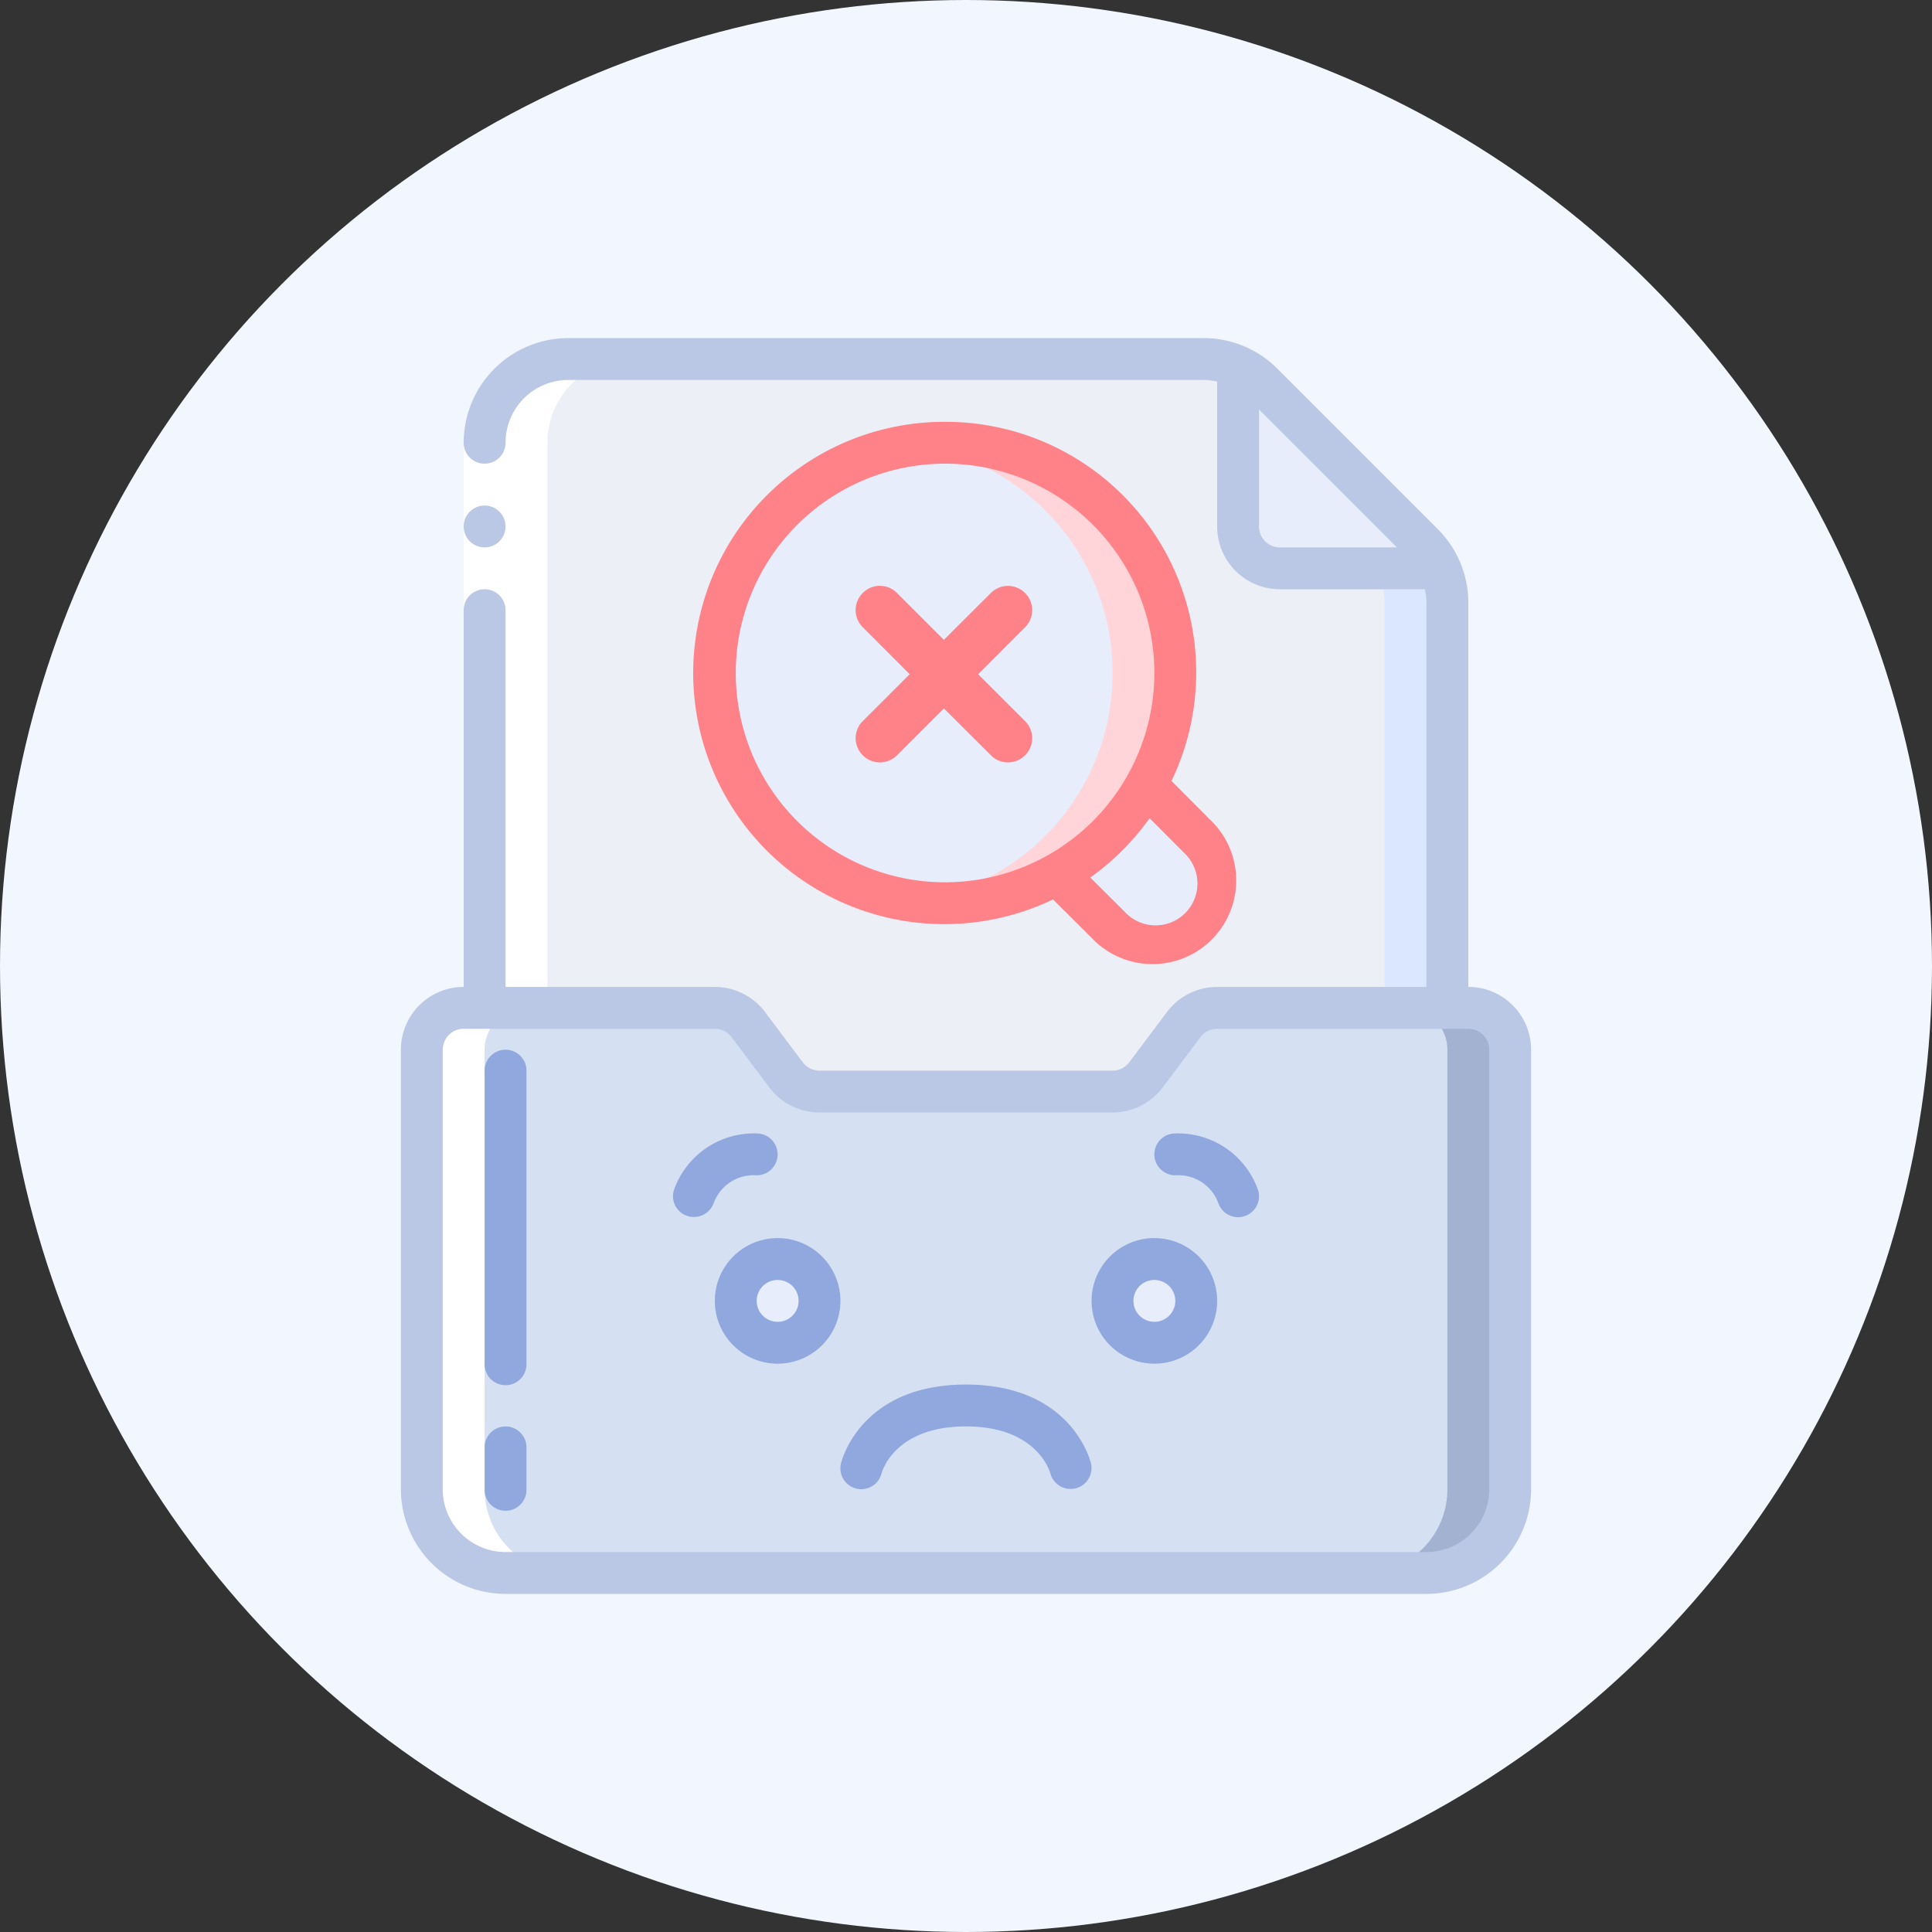 <svg viewBox="0 0 240 240" fill="none" xmlns="http://www.w3.org/2000/svg"><rect x="0" y="0" width="240" height="240" fill="#333333" stroke="none"/><circle cx="120" cy="120" r="120" fill="#F1F6FF"/><g clip-path="url(#not-found-icon-clip)"><path d="M187.6 130.399v54.6a10.401 10.401 0 0 1-10.4 10.4H62.8a10.397 10.397 0 0 1-10.4-10.4v-54.6a5.214 5.214 0 0 1 5.2-5.2h31.2a5.238 5.238 0 0 1 4.16 2.08l4.68 6.24a5.237 5.237 0 0 0 4.16 2.08h36.4a5.224 5.224 0 0 0 4.16-2.08l4.68-6.24a5.236 5.236 0 0 1 4.16-2.08h31.2a5.215 5.215 0 0 1 5.2 5.2Z" fill="#D5E0F3"/><path d="M182.4 125.199h-7.8a5.215 5.215 0 0 1 5.2 5.2v54.6a10.401 10.401 0 0 1-10.4 10.4h7.8a10.397 10.397 0 0 0 10.4-10.4v-54.6a5.215 5.215 0 0 0-5.2-5.2Z" fill="#A3B2D0"/><path d="M179.8 74.916V125.2h-28.6a5.224 5.224 0 0 0-4.16 2.08l-4.68 6.24a5.247 5.247 0 0 1-4.16 2.08h-36.4a5.237 5.237 0 0 1-4.16-2.08l-4.68-6.24a5.236 5.236 0 0 0-4.16-2.08H60.2V55a10.4 10.4 0 0 1 10.4-10.4h78.884a10.55 10.55 0 0 1 4.316.936V65.4a5.212 5.212 0 0 0 5.2 5.2h19.864a10.55 10.55 0 0 1 .936 4.316Z" fill="#ECEFF6"/><path d="M178.864 70.6h-7.8a10.55 10.55 0 0 1 .936 4.316V125.2h7.8V74.916a10.55 10.55 0 0 0-.936-4.316Z" fill="#DBE6FF"/><path d="M178.864 70.6H159a5.214 5.214 0 0 1-5.2-5.2V45.534a10.634 10.634 0 0 1 3.042 2.106l19.916 19.916a10.643 10.643 0 0 1 2.106 3.042ZM96.6 166.8a5.2 5.2 0 1 0 0-10.4 5.2 5.2 0 0 0 0 10.4ZM143.4 166.8a5.2 5.2 0 1 0 0-10.4 5.2 5.2 0 0 0 0 10.4ZM146 83.6a28.597 28.597 0 0 1-17.655 26.424 28.595 28.595 0 0 1-31.168-6.2A28.6 28.6 0 0 1 117.4 55.001 28.372 28.372 0 0 1 146 83.6Z" fill="#E8EDFC"/><path d="M117.4 55c-1.305.01-2.608.11-3.9.296a28.59 28.59 0 0 1 24.222 23.034 28.588 28.588 0 0 1-14.186 30.266 28.193 28.193 0 0 1-9.966 3.328 28.59 28.59 0 0 0 29.176-15.234A28.587 28.587 0 0 0 117.4 55Z" fill="#FFD5D9"/><path d="M148.912 115.111a7.8 7.8 0 0 1-11.024 0l-6.552-6.526a28.569 28.569 0 0 0 11.05-11.05l6.526 6.552a7.8 7.8 0 0 1 0 11.024Z" fill="#E8EDFC"/><path d="M60.2 185v-54.6a5.218 5.218 0 0 1 5.2-5.2H68V55a10.4 10.4 0 0 1 10.4-10.4h-7.8A10.4 10.4 0 0 0 60.2 55v70.2h-2.6a5.216 5.216 0 0 0-5.2 5.2V185a10.402 10.402 0 0 0 10.4 10.4h7.8A10.402 10.402 0 0 1 60.2 185Z" fill="#fff"/><path d="M57.6 55h5.2v20.8h-5.2V55Z" fill="#fff"/><path d="M60.2 68a2.6 2.6 0 1 0 0-5.2 2.6 2.6 0 0 0 0 5.2Z" fill="#BAC8E5"/><path d="M182.4 122.6V74.908a12.923 12.923 0 0 0-3.809-9.193l-19.906-19.906A12.914 12.914 0 0 0 149.492 42H70.6a13.016 13.016 0 0 0-13 13 2.6 2.6 0 1 0 5.2 0 7.8 7.8 0 0 1 7.8-7.8h78.892a7.807 7.807 0 0 1 1.708.203V65.4a7.8 7.8 0 0 0 7.8 7.8h17.997c.131.56.199 1.133.203 1.708V122.6h-26a7.82 7.82 0 0 0-6.24 3.12l-4.68 6.24a2.61 2.61 0 0 1-2.08 1.04h-36.4a2.606 2.606 0 0 1-2.08-1.04l-4.68-6.24a7.823 7.823 0 0 0-6.24-3.12h-26V75.8a2.6 2.6 0 0 0-5.2 0v46.8a7.8 7.8 0 0 0-7.8 7.8V185a13.015 13.015 0 0 0 13 13h114.4a13.015 13.015 0 0 0 13-13v-54.6a7.797 7.797 0 0 0-2.285-5.515 7.797 7.797 0 0 0-5.515-2.285ZM159 68a2.597 2.597 0 0 1-2.6-2.6V50.876L173.524 68H159Zm26 117a7.797 7.797 0 0 1-2.285 5.515 7.797 7.797 0 0 1-5.515 2.285H62.8A7.8 7.8 0 0 1 55 185v-54.6a2.597 2.597 0 0 1 2.6-2.6h31.2a2.594 2.594 0 0 1 2.08 1.04l4.68 6.24a7.823 7.823 0 0 0 6.24 3.12h36.4a7.83 7.83 0 0 0 6.24-3.12l4.68-6.24a2.62 2.62 0 0 1 2.08-1.04h31.2c.69 0 1.351.274 1.838.762.488.487.762 1.148.762 1.838V185Z" fill="#BAC8E5"/><path d="M146 140.801a2.6 2.6 0 1 0 0 5.2 5.292 5.292 0 0 1 5.32 3.38 2.598 2.598 0 0 0 4.123 1.235 2.596 2.596 0 0 0 .848-2.761 10.535 10.535 0 0 0-3.988-5.216 10.535 10.535 0 0 0-6.303-1.838ZM94 146.001a2.599 2.599 0 1 0 0-5.2 10.531 10.531 0 0 0-10.29 7.054 2.58 2.58 0 0 0 1.713 3.205c.252.081.515.121.78.12a2.625 2.625 0 0 0 2.483-1.799 5.283 5.283 0 0 1 5.314-3.38ZM62.8 177.199a2.599 2.599 0 0 0-2.6 2.6v5.2a2.601 2.601 0 1 0 5.2 0v-5.2a2.599 2.599 0 0 0-2.6-2.6ZM62.8 130.4a2.599 2.599 0 0 0-2.6 2.6v36.4a2.601 2.601 0 1 0 5.2 0V133a2.6 2.6 0 0 0-2.6-2.6ZM96.6 153.801a7.8 7.8 0 1 0-.001 15.6 7.8 7.8 0 0 0 .001-15.6Zm0 10.4a2.606 2.606 0 0 1-2.402-1.605 2.599 2.599 0 0 1 3.397-3.397 2.597 2.597 0 0 1 .844 4.24 2.599 2.599 0 0 1-1.839.762ZM143.4 153.801a7.796 7.796 0 0 0-7.206 4.815 7.792 7.792 0 0 0 1.691 8.5 7.794 7.794 0 0 0 8.5 1.691 7.796 7.796 0 0 0 4.815-7.206 7.8 7.8 0 0 0-7.8-7.8Zm0 10.4a2.603 2.603 0 0 1-2.402-1.605 2.6 2.6 0 1 1 2.402 1.605ZM106.398 184.925a2.602 2.602 0 0 0 3.12-1.929c.026-.057 1.495-5.801 10.481-5.801 8.759 0 10.4 5.531 10.478 5.832a2.6 2.6 0 0 0 5.051-1.232c-.093-.403-2.48-9.8-15.529-9.8-13.05 0-15.437 9.397-15.53 9.8a2.6 2.6 0 0 0 1.929 3.13Z" fill="#90A8DD"/><path d="M117.4 52.4a31.201 31.201 0 0 0-24.52 50.605A31.196 31.196 0 0 0 117.26 114.8a31.197 31.197 0 0 0 13.547-3.07l5.242 5.221a10.403 10.403 0 0 0 14.47-.228 10.397 10.397 0 0 0 .233-14.47l-5.224-5.244a31.124 31.124 0 0 0-13.053-40.754A31.127 31.127 0 0 0 117.4 52.4Zm0 57.201a26.002 26.002 0 0 1-18.385-44.385 25.998 25.998 0 0 1 40.003 3.94A26 26 0 0 1 143.4 83.6a26.028 26.028 0 0 1-26 26.001Zm29.674-3.674a5.21 5.21 0 0 1 1.676 3.719 5.196 5.196 0 0 1-3.261 4.931 5.2 5.2 0 0 1-5.765-1.305l-4.28-4.264a31.44 31.44 0 0 0 7.363-7.363l4.267 4.282Z" fill="#FF8289"/><path d="M127.334 93.822c-1.15 1.181-3.097 1.181-4.246 0l-5.838-5.819-5.821 5.819c-1.17 1.185-3.097 1.185-4.25 0-1.182-1.15-1.182-3.1 0-4.249L113 83.755l-5.821-5.835a2.994 2.994 0 0 1 0-4.26c1.141-1.174 3.059-1.19 4.25 0l5.821 5.818 5.838-5.818a3.008 3.008 0 0 1 4.246 0c1.132 1.099 1.232 3.029 0 4.26l-5.821 5.835 5.821 5.818a2.974 2.974 0 0 1 0 4.249Z" fill="#FF8289"/></g><defs><clipPath id="not-found-icon-clip"><path fill="#fff" transform="translate(42 42)" d="M0 0h156v156H0z"/></clipPath></defs></svg>
